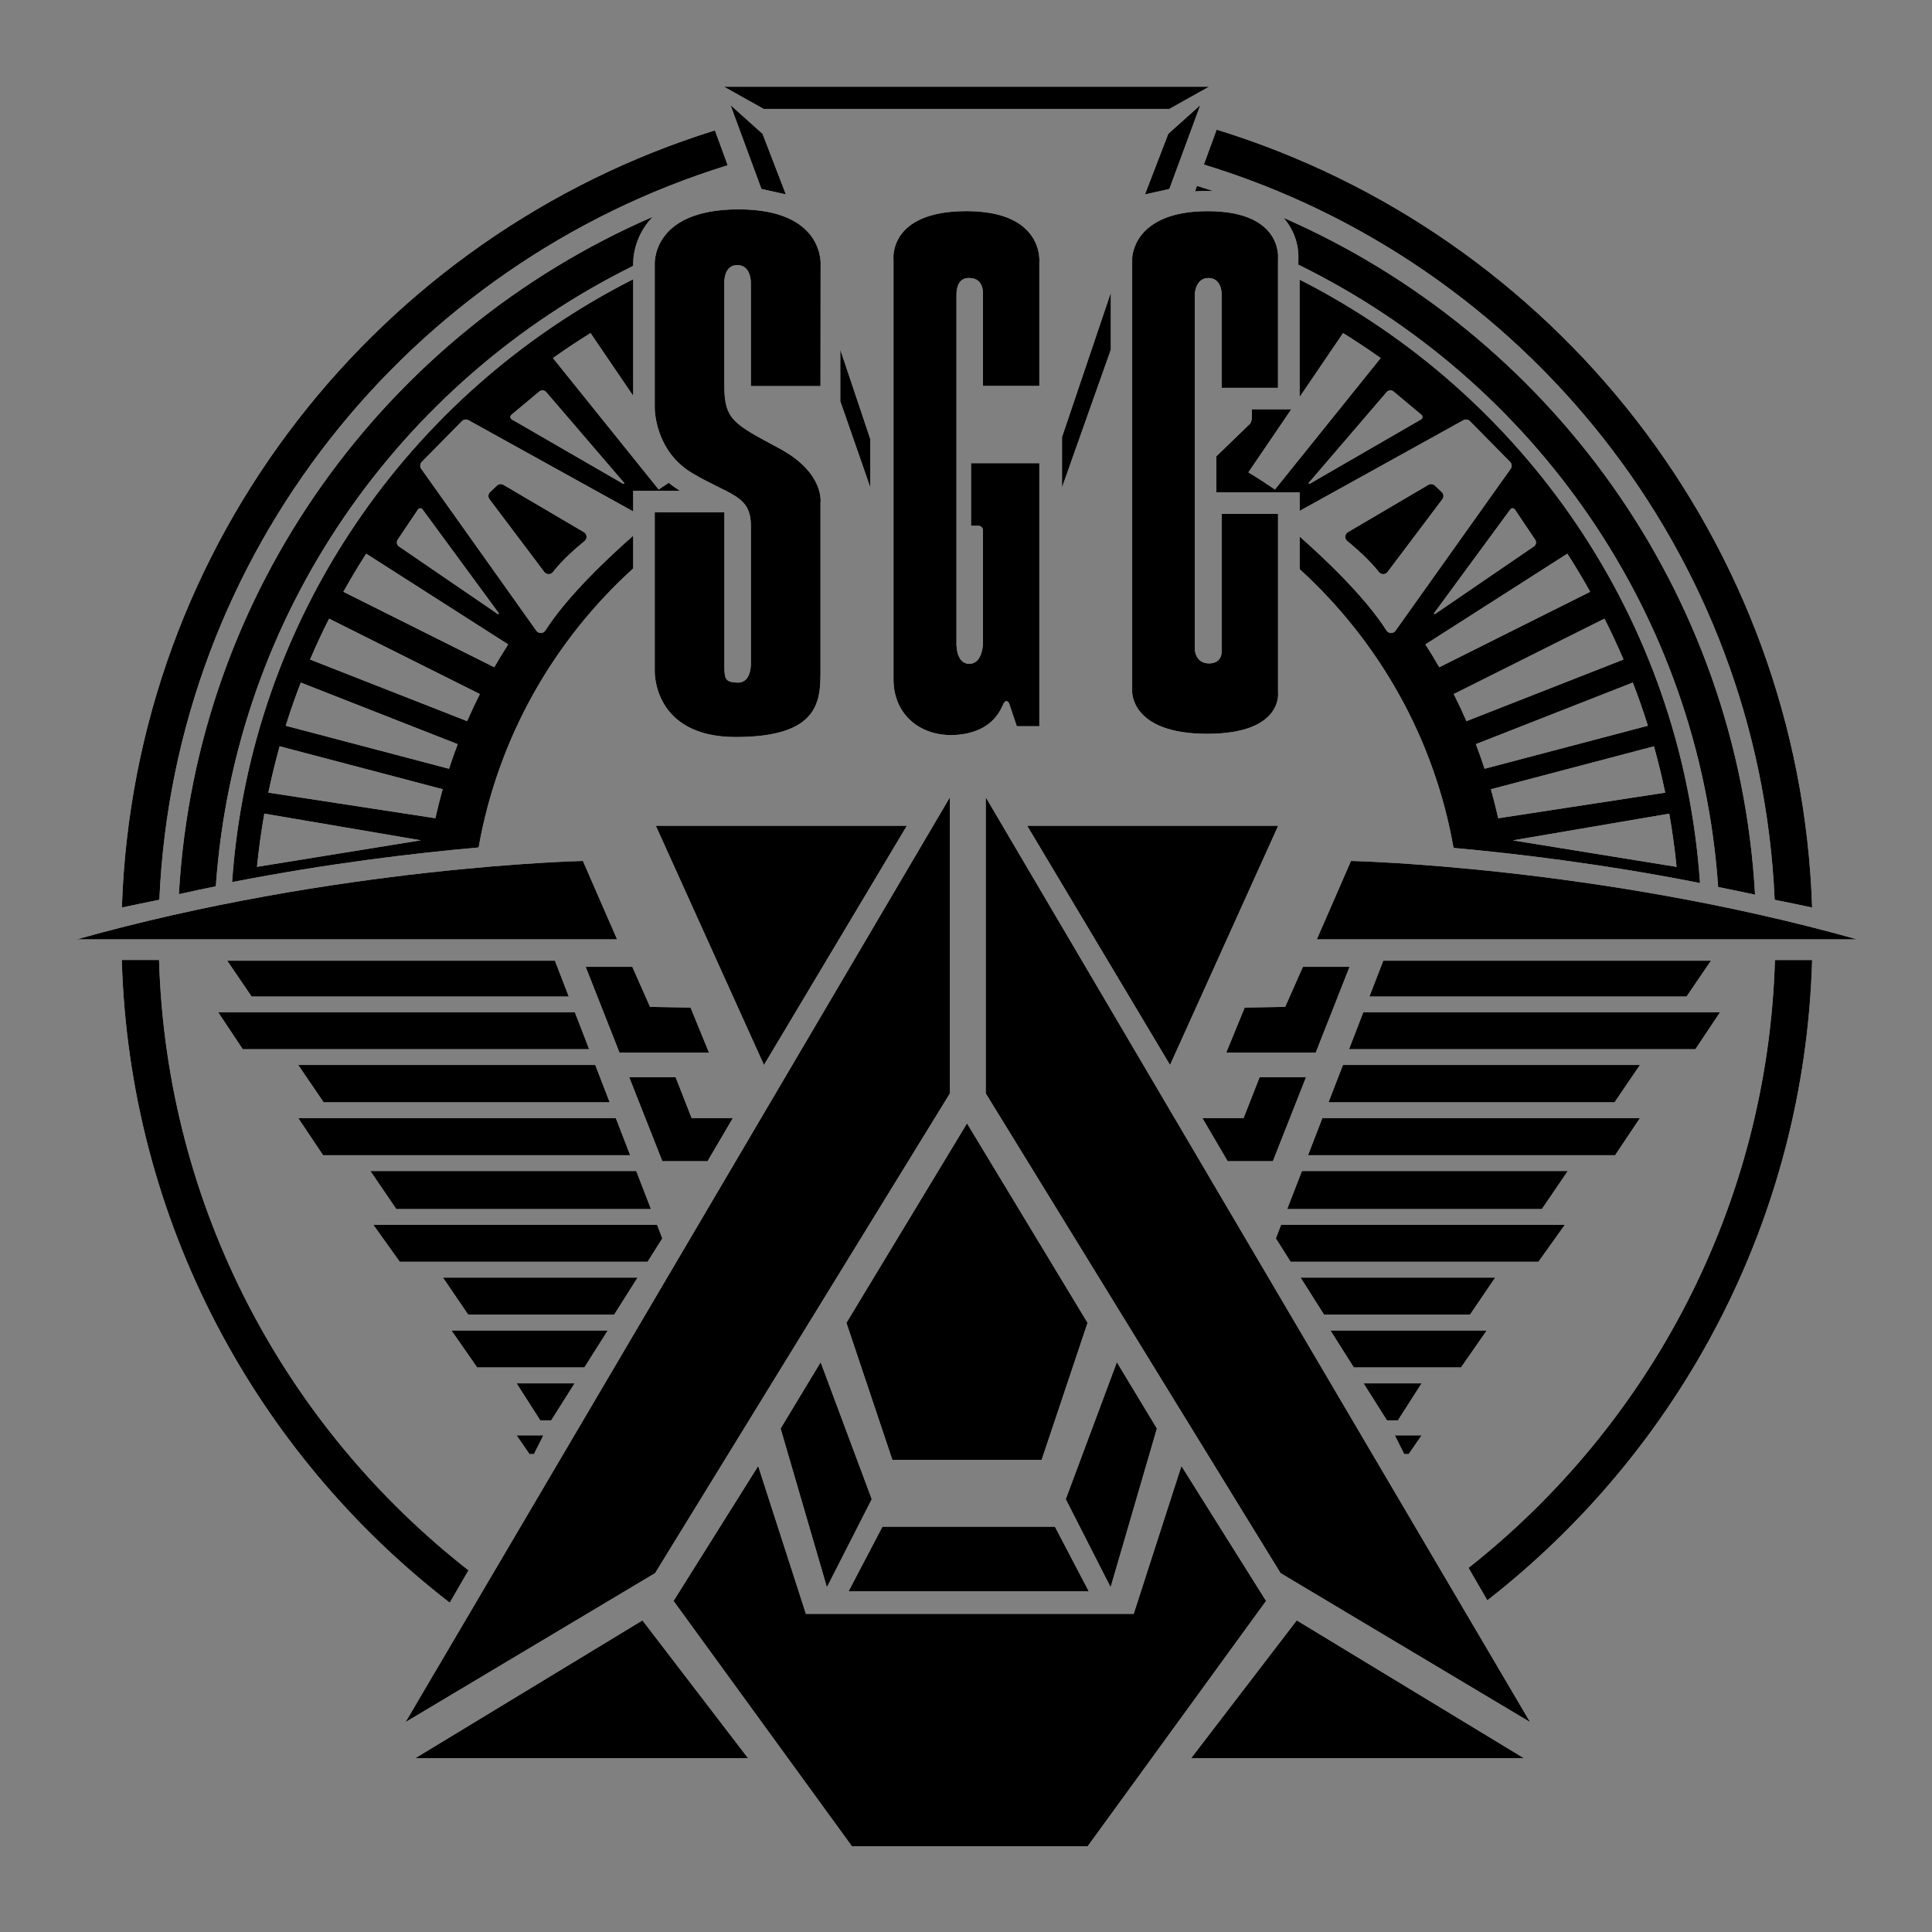 <?xml version="1.0" encoding="UTF-8" standalone="no"?>
<!-- Generator: Adobe Illustrator 24.1.0, SVG Export Plug-In . SVG Version: 6.00 Build 0)  -->

<svg
   xmlns:dc="http://purl.org/dc/elements/1.1/"
   xmlns:cc="http://creativecommons.org/ns#"
   xmlns:rdf="http://www.w3.org/1999/02/22-rdf-syntax-ns#"
   xmlns:svg="http://www.w3.org/2000/svg"
   xmlns="http://www.w3.org/2000/svg"
   xmlns:sodipodi="http://sodipodi.sourceforge.net/DTD/sodipodi-0.dtd"
   xmlns:inkscape="http://www.inkscape.org/namespaces/inkscape"
   version="1.1"
   id="Layer_1"
   x="0px"
   y="0px"
   viewBox="0 0 612 612"
   style="enable-background:new 0 0 612 612;"
   xml:space="preserve"
   sodipodi:docname="sgc_logo-negative.svg"
   inkscape:version="0.92.4 (5da689c313, 2019-01-14)"><rect x="0" y="0" width="612" height="612" fill="#808080" stroke="none"/><defs
   id="defs127" /><sodipodi:namedview
   pagecolor="#ffffff"
   bordercolor="#666666"
   borderopacity="1"
   objecttolerance="10"
   gridtolerance="10"
   guidetolerance="10"
   inkscape:pageopacity="0"
   inkscape:pageshadow="2"
   inkscape:window-width="1920"
   inkscape:window-height="1017"
   id="namedview125"
   showgrid="false"
   inkscape:zoom="1.5424837"
   inkscape:cx="235.53661"
   inkscape:cy="233.55487"
   inkscape:window-x="-8"
   inkscape:window-y="-8"
   inkscape:window-maximized="1"
   inkscape:current-layer="Layer_1" />
<style
   type="text/css"
   id="style2">
	.st0{fill:#FFFFFF;}
</style>
<g
   id="g122">
	
	<g
   id="g120">
		<path
   class="st0"
   d="M50.48,285.02c4.81-109.74,79.06-201.51,180.03-232.67l-4.04-11.05C120.23,74.34,42.41,171.57,38.61,287.47    C42.59,286.62,46.55,285.81,50.48,285.02z"
   id="path6" />
		<path
   class="st0"
   d="M562.16,285.03c3.93,0.79,7.89,1.6,11.87,2.45c-3.81-116.19-82.01-213.61-188.64-246.41l-4.04,11.06    C482.71,83.05,557.34,175,562.16,285.03z"
   id="path8" />
		<path
   class="st0"
   d="M562.25,304.11c-2.34,78.03-39.73,147.27-97.06,192.55l5.95,10.28c60.82-47.41,100.53-120.45,102.89-202.83    H562.25z"
   id="path10" />
		<path
   class="st0"
   d="M50.38,304.09h-11.8c2.37,82.83,42.52,156.21,103.89,203.6l5.94-10.26    C90.54,452.17,52.73,382.57,50.38,304.09z"
   id="path12" />
		<polygon
   class="st0"
   points="306.32,27.47 306.01,27.47 229.34,27.47 241.89,34.5 306.01,34.5 306.32,34.5 370.44,34.5     382.99,27.47   "
   id="polygon14" />
		<polygon
   class="st0"
   points="231.41,33.3 241.55,42.38 248.94,61.58 241.2,59.86   "
   id="polygon16" />
		<polygon
   class="st0"
   points="380.22,33.3 370.08,42.38 362.69,61.58 370.42,59.86   "
   id="polygon18" />
		<path
   class="st0"
   d="M200.58,84.18c-0.07-1.83,0.08-8.92,5.89-15.2c0.09-0.1,0.19-0.19,0.29-0.29    C122.33,105.28,62.1,186.96,56.67,283.25c3.94-0.88,7.84-1.71,11.7-2.5c6.02-86.36,58.26-160,132.21-196.53V84.18z"
   id="path20" />
		<path
   class="st0"
   d="M382.56,60.48c0.59,0,1.17,0.01,1.74,0.03c-1.71-0.56-3.42-1.1-5.15-1.63l-0.59,1.74    C379.84,60.53,381.17,60.48,382.56,60.48z"
   id="path22" />
		<path
   class="st0"
   d="M406.6,69.01c4.68,5.35,4.78,11.28,4.68,13.09v1.75c74.42,36.44,127.02,110.39,132.98,197.14    c3.85,0.76,7.76,1.57,11.69,2.42C550.59,187.32,490.68,105.77,406.6,69.01z"
   id="path24" />
		<path
   class="st0"
   d="M454.52,153.82c-0.56-0.53-1.41-0.62-2.07-0.23l-25.46,14.97c-1.04,0.61-1.15,2.06-0.22,2.82    c2.56,2.1,7.08,6.02,10.02,9.82c0.7,0.9,2.06,0.89,2.75-0.02l17.35-23.03c0.53-0.7,0.45-1.69-0.19-2.29L454.52,153.82z"
   id="path26" />
		<path
   class="st0"
   d="M184.95,168.56l-25.46-14.97c-0.67-0.39-1.51-0.3-2.07,0.23l-2.17,2.04c-0.64,0.6-0.72,1.59-0.19,2.29    l17.35,23.03c0.69,0.91,2.05,0.92,2.75,0.02c2.94-3.81,7.46-7.73,10.02-9.82C186.11,170.62,185.99,169.17,184.95,168.56z"
   id="path28" />
		<polygon
   class="st0"
   points="266.18,110.76 266.18,127.1 275.69,154.41 275.69,139.1   "
   id="polygon30" />
		<polygon
   class="st0"
   points="351.88,92.71 351.88,110.76 336.41,154.41 336.41,138.47   "
   id="polygon32" />
		<polygon
   class="st0"
   points="236.96,556.94 131.56,556.94 203.51,513.29   "
   id="polygon34" />
		<polyline
   class="st0"
   points="410.77,513.29 377.32,556.94 482.73,556.94   "
   id="polyline36" />
		<polygon
   class="st0"
   points="261.94,502.78 276.15,474.9 259.96,431.51 247.27,452.51   "
   id="polygon38" />
		<polygon
   class="st0"
   points="351.81,502.78 337.6,474.9 353.79,431.51 366.47,452.51   "
   id="polygon40" />
		<polygon
   class="st0"
   points="344.9,504.1 268.79,504.1 279.53,483.61 334.17,483.61   "
   id="polygon42" />
		<polygon
   class="st0"
   points="401.05,507.13 344.56,584.82 269.85,584.82 213.36,507.13 240.17,464.39 255.29,511.23     359.12,511.23 374.24,464.39   "
   id="polygon44" />
		<polygon
   class="st0"
   points="344.51,419.03 329.96,462.45 282.68,462.45 268.12,419.03 306.32,355.85   "
   id="polygon46" />
		<polygon
   class="st0"
   points="300.9,252.56 300.9,346.36 207.52,498.32 128.46,545.51   "
   id="polygon48" />
		<polygon
   class="st0"
   points="312.26,252.56 312.26,346.36 405.64,498.32 484.69,545.51   "
   id="polygon50" />
		<polygon
   class="st0"
   points="207.75,261.58 287.26,261.58 242,337.35   "
   id="polygon52" />
		<polygon
   class="st0"
   points="404.89,261.58 325.38,261.58 370.64,337.35   "
   id="polygon54" />
		<polygon
   class="st0"
   points="180.17,315.67 175.78,304.32 71.98,304.32 79.7,315.67   "
   id="polygon56" />
		<polygon
   class="st0"
   points="186.63,332.36 182.1,320.66 69.11,320.66 76.9,332.36   "
   id="polygon58" />
		<polygon
   class="st0"
   points="193.13,349.18 188.56,337.35 94.47,337.35 102.52,349.18   "
   id="polygon60" />
		<polygon
   class="st0"
   points="199.62,365.94 195.07,354.17 94.47,354.17 102.34,365.94   "
   id="polygon62" />
		<polygon
   class="st0"
   points="206.21,383 201.55,370.94 117.33,370.94 125.54,383   "
   id="polygon64" />
		<polygon
   class="st0"
   points="205.13,399.7 209.81,392.29 208.15,387.99 118.26,387.99 126.63,399.7   "
   id="polygon66" />
		<polygon
   class="st0"
   points="140.31,404.7 148.28,416.4 194.57,416.4 201.97,404.7   "
   id="polygon68" />
		<polygon
   class="st0"
   points="143.01,421.46 151.15,433.16 185.12,433.16 192.52,421.46   "
   id="polygon70" />
		<polygon
   class="st0"
   points="163.64,438.21 171.14,449.92 174.62,449.92 182.01,438.21   "
   id="polygon72" />
		<polygon
   class="st0"
   points="172.11,454.68 169.14,460.62 167.73,460.62 163.64,454.68   "
   id="polygon74" />
		<polygon
   class="st0"
   points="433.79,315.67 438.18,304.32 541.98,304.32 534.25,315.67   "
   id="polygon76" />
		<polygon
   class="st0"
   points="427.33,332.36 431.85,320.66 544.85,320.66 537.05,332.36   "
   id="polygon78" />
		<polygon
   class="st0"
   points="420.83,349.18 425.4,337.35 519.49,337.35 511.44,349.18   "
   id="polygon80" />
		<polygon
   class="st0"
   points="414.34,365.94 418.89,354.17 519.49,354.17 511.62,365.94   "
   id="polygon82" />
		<polygon
   class="st0"
   points="407.74,383 412.41,370.94 496.63,370.94 488.42,383   "
   id="polygon84" />
		<polygon
   class="st0"
   points="408.83,399.7 404.15,392.29 405.81,387.99 495.69,387.99 487.33,399.7   "
   id="polygon86" />
		<polygon
   class="st0"
   points="473.64,404.7 465.68,416.4 419.39,416.4 411.99,404.7   "
   id="polygon88" />
		<polygon
   class="st0"
   points="470.95,421.46 462.81,433.16 428.84,433.16 421.44,421.46   "
   id="polygon90" />
		<polygon
   class="st0"
   points="450.32,438.21 442.82,449.92 439.34,449.92 431.94,438.21   "
   id="polygon92" />
		<polygon
   class="st0"
   points="441.84,454.68 444.82,460.62 446.23,460.62 450.32,454.68   "
   id="polygon94" />
		<polyline
   class="st0"
   points="200.3,306.26 185.52,306.26 196.24,333.45 224.59,333.45 218.75,319.17 205.92,318.95 200.3,306.26       "
   id="polyline96" />
		<polygon
   class="st0"
   points="219.09,354.17 214.01,341.22 199.31,341.22 209.81,367.84 224.13,367.84 232.15,354.17   "
   id="polygon98" />
		<polyline
   class="st0"
   points="412.72,306.26 427.5,306.26 416.78,333.45 388.43,333.45 394.28,319.17 407.1,318.95 412.72,306.26       "
   id="polyline100" />
		<polygon
   class="st0"
   points="393.93,354.17 399.01,341.22 413.71,341.22 403.21,367.84 388.89,367.84 380.87,354.17   "
   id="polygon102" />
		<path
   class="st0"
   d="M24.31,297.57h171.17l-10.83-24.85C184.66,272.72,106.46,274.44,24.31,297.57z"
   id="path104" />
		<path
   class="st0"
   d="M588.29,297.57H417.12l10.83-24.85C427.94,272.72,506.14,274.44,588.29,297.57z"
   id="path106" />
		<path
   class="st0"
   d="M200.58,169.69c-7.5,6.6-20.86,19.08-27.81,30.02c-0.66,1.04-2.16,1.09-2.87,0.08l-36.47-51.28    c-0.49-0.68-0.41-1.62,0.18-2.21l12.72-12.89c0.55-0.55,1.4-0.68,2.08-0.3l52.17,28.9v-6.53h14.82c-1.3-0.8-2.47-1.65-3.55-2.55    c-1.07,0.7-2.14,1.41-3.2,2.13l-33.49-41.64c3.87-2.76,7.85-5.39,11.9-7.91l13.52,19.88V88.45    C129.44,124.49,79.34,195.87,73.52,279.42c30.63-5.97,58.2-9.21,78.09-10.97c6.15-34.79,23.84-65.6,48.97-88.39V169.69z     M161.99,131.41l8.85-7.4c0.65-0.54,1.62-0.46,2.17,0.18l24.68,28.75c0.15,0.18-0.06,0.44-0.27,0.32l-35.31-20.41    C161.59,132.54,161.52,131.8,161.99,131.41z M125.97,170.96l6.43-9.56c0.34-0.51,1.09-0.53,1.45-0.03l24.12,32.83    c0.14,0.19-0.09,0.43-0.29,0.3l-31.3-21.4C125.68,172.62,125.5,171.67,125.97,170.96z M81.41,274.59    c0.56-5.68,1.34-11.31,2.32-16.86l49.57,8.45L81.41,274.59z M137.91,259.19l-52.9-8.11c1.03-4.95,2.23-9.85,3.57-14.68l51.65,13.6    C139.37,253.04,138.6,256.1,137.91,259.19z M142.23,243.52L90.5,229.9c1.45-4.63,3.05-9.19,4.78-13.68l49.71,19.51    C144.01,238.29,143.09,240.89,142.23,243.52z M147.97,228.44l-49.75-19.52c1.87-4.39,3.89-8.71,6.03-12.95L152,219.85    C150.58,222.67,149.24,225.53,147.97,228.44z M156.57,211.36l-47.8-23.9c2.29-4.1,4.7-8.13,7.23-12.07l44.97,28.74    C159.45,206.5,157.98,208.91,156.57,211.36z"
   id="path108" />
		<path
   class="st0"
   d="M380.17,93.03c0,0,0,0.05,0,0.13V93.03z"
   id="path110" />
		<path
   class="st0"
   d="M411.68,88.58v37.18l13.77-20.25c4.05,2.52,8.02,5.15,11.9,7.91l-33.49,41.64c-2.75-1.89-5.55-3.7-8.41-5.43    l13.59-19.98h-12.47c0,0.7,0,1.48,0,2.25c0,2.25-1.03,2.74-1.03,2.74s-7.18,6.94-10.23,9.9v11.43h26.38v5.87l51.86-28.73    c0.68-0.38,1.53-0.26,2.08,0.3l12.72,12.89c0.59,0.6,0.66,1.53,0.18,2.21l-36.47,51.28c-0.72,1.01-2.21,0.96-2.87-0.08    c-6.85-10.79-19.94-23.08-27.49-29.74v10.33c25.03,22.8,42.64,53.56,48.74,88.29c20.1,1.81,47.62,5.13,78.08,11.13    C532.79,196.14,482.76,124.71,411.68,88.58z M450.16,132.85l-35.31,20.41c-0.21,0.12-0.42-0.14-0.27-0.32l24.68-28.75    c0.55-0.64,1.52-0.72,2.17-0.18l8.85,7.4C450.76,131.8,450.69,132.54,450.16,132.85z M454.3,194.2l24.12-32.83    c0.36-0.5,1.11-0.48,1.45,0.03l6.43,9.56c0.47,0.7,0.29,1.66-0.41,2.13l-31.3,21.4C454.4,194.63,454.16,194.39,454.3,194.2z     M455.93,211.36c-1.41-2.45-2.88-4.86-4.41-7.23l44.97-28.74c2.54,3.94,4.94,7.97,7.23,12.07L455.93,211.36z M460.5,219.85    l47.75-23.88c2.14,4.24,4.15,8.56,6.03,12.95l-49.75,19.52C463.26,225.53,461.92,222.67,460.5,219.85z M467.51,235.72l49.71-19.51    c1.73,4.49,3.34,9.05,4.78,13.68l-51.73,13.63C469.41,240.89,468.49,238.29,467.51,235.72z M472.27,250.01l51.65-13.6    c1.35,4.83,2.55,9.72,3.57,14.68l-52.9,8.11C473.9,256.1,473.13,253.04,472.27,250.01z M528.77,257.74    c0.98,5.55,1.75,11.17,2.32,16.86l-51.88-8.4L528.77,257.74z"
   id="path112" />
		<path
   class="st0"
   d="M229.46,162.29H207.4v50.27c0,0-0.69,20.91,25.66,20.91s26.85-11.31,26.85-20.79v-53.36    c0,0,1.45-9.48-12.99-17.25s-17.47-9.03-17.47-19.88V89.28c0,0-0.13-5.42,4.22-5.31c4.35,0.11,4.18,5.65,4.18,5.65v32.68h22.06    l0.04-38.39c0,0,1.37-17.71-26.28-17.59S207.4,84.03,207.4,84.03v45.25c0,0-0.11,13.48,11.92,20.62    c12.03,7.14,18.54,6.91,18.54,16.74v42.96c0,0,0.46,6.74-4.18,6.62c-4.38-0.12-4.22-1.29-4.22-6.96V162.29z"
   id="path114" />
		<path
   class="st0"
   d="M329.23,83.17v39.08h-17.85V93.28c0,0,0.43-5.2-4.24-5.2c0,0-4.16-0.68-4.16,5.31v110.2    c0,0-0.31,6.69,4.05,6.68c4.35,0,4.35-6.63,4.35-6.63v-35.53c0,0,0.06-1.57-1.58-1.57h-2.21v-19.82h21.64v83.32h-7.14l-2.46-7.31    c0,0-0.92-1.71-1.89,0.46s-3.81,8.8-14.76,9.6s-19.95-6.05-19.95-17.6v-133c0,0-1.74-15.31,23.11-15.31    C330.97,66.89,329.23,83.17,329.23,83.17z"
   id="path116" />
		<path
   class="st0"
   d="M358.64,81.89v137.19c0,0-0.49,13.37,23.74,13.37c24.23,0,22.47-13.11,22.47-13.11v-56.56H387v43.36    c0,0,0.35,4.01-4.03,4.01s-4.5-4.49-4.5-4.49V93.2c0,0,0.16-5.14,4.34-5.14s4.18,4.97,4.18,4.97v29.82h17.85V81.89    c0,0,1.62-15-22.3-15S358.64,81.89,358.64,81.89z"
   id="path118" />
	</g>
</g>
<path
   inkscape:connector-curvature="0"
   class="st0"
   d="M 50.48,285.02 C 55.29,175.28 129.54,83.51 230.51,52.35 L 226.47,41.3 C 120.23,74.34 42.41,171.57 38.61,287.47 c 3.98,-0.85 7.94,-1.66 11.87,-2.45 z"
   id="path6-6"
   style="fill:#000000;fill-opacity:1" /><path
   inkscape:connector-curvature="0"
   class="st0"
   d="m 562.16,285.03 c 3.93,0.79 7.89,1.6 11.87,2.45 C 570.22,171.29 492.02,73.87 385.39,41.07 l -4.04,11.06 C 482.71,83.05 557.34,175 562.16,285.03 Z"
   id="path8-4"
   style="fill:#000000;fill-opacity:1" /><path
   inkscape:connector-curvature="0"
   class="st0"
   d="m 562.25,304.11 c -2.34,78.03 -39.73,147.27 -97.06,192.55 l 5.95,10.28 C 531.96,459.53 571.67,386.49 574.03,304.11 Z"
   id="path10-6"
   style="fill:#000000;fill-opacity:1" /><path
   inkscape:connector-curvature="0"
   class="st0"
   d="m 50.38,304.09 h -11.8 c 2.37,82.83 42.52,156.21 103.89,203.6 l 5.94,-10.26 C 90.54,452.17 52.73,382.57 50.38,304.09 Z"
   id="path12-4"
   style="fill:#000000;fill-opacity:1" /><polygon
   class="st0"
   points="306.32,34.5 370.44,34.5 382.99,27.47 306.32,27.47 306.01,27.47 229.34,27.47 241.89,34.5 306.01,34.5 "
   id="polygon14-3"
   style="fill:#000000;fill-opacity:1" /><polygon
   class="st0"
   points="241.55,42.38 248.94,61.58 241.2,59.86 231.41,33.3 "
   id="polygon16-9"
   style="fill:#000000;fill-opacity:1" /><polygon
   class="st0"
   points="370.08,42.38 362.69,61.58 370.42,59.86 380.22,33.3 "
   id="polygon18-6"
   style="fill:#000000;fill-opacity:1" /><path
   inkscape:connector-curvature="0"
   class="st0"
   d="m 200.58,84.18 c -0.07,-1.83 0.08,-8.92 5.89,-15.2 0.09,-0.1 0.19,-0.19 0.29,-0.29 -84.43,36.59 -144.66,118.27 -150.09,214.56 3.94,-0.88 7.84,-1.71 11.7,-2.5 6.02,-86.36 58.26,-160 132.21,-196.53 z"
   id="path20-6"
   style="fill:#000000;fill-opacity:1" /><path
   inkscape:connector-curvature="0"
   class="st0"
   d="m 382.56,60.48 c 0.59,0 1.17,0.01 1.74,0.03 -1.71,-0.56 -3.42,-1.1 -5.15,-1.63 l -0.59,1.74 c 1.28,-0.09 2.61,-0.14 4,-0.14 z"
   id="path22-7"
   style="fill:#000000;fill-opacity:1" /><path
   inkscape:connector-curvature="0"
   class="st0"
   d="m 406.6,69.01 c 4.68,5.35 4.78,11.28 4.68,13.09 v 1.75 c 74.42,36.44 127.02,110.39 132.98,197.14 3.85,0.76 7.76,1.57 11.69,2.42 C 550.59,187.32 490.68,105.77 406.6,69.01 Z"
   id="path24-8"
   style="fill:#000000;fill-opacity:1" /><path
   inkscape:connector-curvature="0"
   class="st0"
   d="m 454.52,153.82 c -0.56,-0.53 -1.41,-0.62 -2.07,-0.23 l -25.46,14.97 c -1.04,0.61 -1.15,2.06 -0.22,2.82 2.56,2.1 7.08,6.02 10.02,9.82 0.7,0.9 2.06,0.89 2.75,-0.02 l 17.35,-23.03 c 0.53,-0.7 0.45,-1.69 -0.19,-2.29 z"
   id="path26-4"
   style="fill:#000000;fill-opacity:1" /><path
   inkscape:connector-curvature="0"
   class="st0"
   d="m 184.95,168.56 -25.46,-14.97 c -0.67,-0.39 -1.51,-0.3 -2.07,0.23 l -2.17,2.04 c -0.64,0.6 -0.72,1.59 -0.19,2.29 l 17.35,23.03 c 0.69,0.91 2.05,0.92 2.75,0.02 2.94,-3.81 7.46,-7.73 10.02,-9.82 0.93,-0.76 0.81,-2.21 -0.23,-2.82 z"
   id="path28-4"
   style="fill:#000000;fill-opacity:1" /><polygon
   class="st0"
   points="266.18,127.1 275.69,154.41 275.69,139.1 266.18,110.76 "
   id="polygon30-7"
   style="fill:#000000;fill-opacity:1" /><polygon
   class="st0"
   points="351.88,110.76 336.41,154.41 336.41,138.47 351.88,92.71 "
   id="polygon32-8"
   style="fill:#000000;fill-opacity:1" /><polygon
   class="st0"
   points="203.51,513.29 236.96,556.94 131.56,556.94 "
   id="polygon34-0"
   style="fill:#000000;fill-opacity:1" /><polyline
   class="st0"
   points="410.77,513.29 377.32,556.94 482.73,556.94   "
   id="polyline36-9"
   style="fill:#000000;fill-opacity:1" /><polygon
   class="st0"
   points="276.15,474.9 259.96,431.51 247.27,452.51 261.94,502.78 "
   id="polygon38-9"
   style="fill:#000000;fill-opacity:1" /><polygon
   class="st0"
   points="337.6,474.9 353.79,431.51 366.47,452.51 351.81,502.78 "
   id="polygon40-8"
   style="fill:#000000;fill-opacity:1" /><polygon
   class="st0"
   points="268.79,504.1 279.53,483.61 334.17,483.61 344.9,504.1 "
   id="polygon42-8"
   style="fill:#000000;fill-opacity:1" /><polygon
   class="st0"
   points="255.29,511.23 359.12,511.23 374.24,464.39 401.05,507.13 344.56,584.82 269.85,584.82 213.36,507.13 240.17,464.39 "
   id="polygon44-0"
   style="fill:#000000;fill-opacity:1" /><polygon
   class="st0"
   points="344.51,419.03 329.96,462.45 282.68,462.45 268.12,419.03 306.32,355.85 "
   id="polygon46-3"
   style="fill:#000000;fill-opacity:1" /><polygon
   class="st0"
   points="300.9,346.36 207.52,498.32 128.46,545.51 300.9,252.56 "
   id="polygon48-3"
   style="fill:#000000;fill-opacity:1" /><polygon
   class="st0"
   points="312.26,346.36 405.64,498.32 484.69,545.51 312.26,252.56 "
   id="polygon50-1"
   style="fill:#000000;fill-opacity:1" /><polygon
   class="st0"
   points="242,337.35 207.75,261.58 287.26,261.58 "
   id="polygon52-1"
   style="fill:#000000;fill-opacity:1" /><polygon
   class="st0"
   points="370.64,337.35 404.89,261.58 325.38,261.58 "
   id="polygon54-7"
   style="fill:#000000;fill-opacity:1" /><polygon
   class="st0"
   points="175.78,304.32 71.98,304.32 79.7,315.67 180.17,315.67 "
   id="polygon56-4"
   style="fill:#000000;fill-opacity:1" /><polygon
   class="st0"
   points="182.1,320.66 69.11,320.66 76.9,332.36 186.63,332.36 "
   id="polygon58-2"
   style="fill:#000000;fill-opacity:1" /><polygon
   class="st0"
   points="188.56,337.35 94.47,337.35 102.52,349.18 193.13,349.18 "
   id="polygon60-7"
   style="fill:#000000;fill-opacity:1" /><polygon
   class="st0"
   points="195.07,354.17 94.47,354.17 102.34,365.94 199.62,365.94 "
   id="polygon62-7"
   style="fill:#000000;fill-opacity:1" /><polygon
   class="st0"
   points="201.55,370.94 117.33,370.94 125.54,383 206.21,383 "
   id="polygon64-1"
   style="fill:#000000;fill-opacity:1" /><polygon
   class="st0"
   points="205.13,399.7 209.81,392.29 208.15,387.99 118.26,387.99 126.63,399.7 "
   id="polygon66-9"
   style="fill:#000000;fill-opacity:1" /><polygon
   class="st0"
   points="148.28,416.4 194.57,416.4 201.97,404.7 140.31,404.7 "
   id="polygon68-0"
   style="fill:#000000;fill-opacity:1" /><polygon
   class="st0"
   points="151.15,433.16 185.12,433.16 192.52,421.46 143.01,421.46 "
   id="polygon70-9"
   style="fill:#000000;fill-opacity:1" /><polygon
   class="st0"
   points="171.14,449.92 174.62,449.92 182.01,438.21 163.64,438.21 "
   id="polygon72-6"
   style="fill:#000000;fill-opacity:1" /><polygon
   class="st0"
   points="169.14,460.62 167.73,460.62 163.64,454.68 172.11,454.68 "
   id="polygon74-2"
   style="fill:#000000;fill-opacity:1" /><polygon
   class="st0"
   points="438.18,304.32 541.98,304.32 534.25,315.67 433.79,315.67 "
   id="polygon76-2"
   style="fill:#000000;fill-opacity:1" /><polygon
   class="st0"
   points="431.85,320.66 544.85,320.66 537.05,332.36 427.33,332.36 "
   id="polygon78-6"
   style="fill:#000000;fill-opacity:1" /><polygon
   class="st0"
   points="425.4,337.35 519.49,337.35 511.44,349.18 420.83,349.18 "
   id="polygon80-2"
   style="fill:#000000;fill-opacity:1" /><polygon
   class="st0"
   points="418.89,354.17 519.49,354.17 511.62,365.94 414.34,365.94 "
   id="polygon82-6"
   style="fill:#000000;fill-opacity:1" /><polygon
   class="st0"
   points="412.41,370.94 496.63,370.94 488.42,383 407.74,383 "
   id="polygon84-3"
   style="fill:#000000;fill-opacity:1" /><polygon
   class="st0"
   points="408.83,399.7 404.15,392.29 405.81,387.99 495.69,387.99 487.33,399.7 "
   id="polygon86-6"
   style="fill:#000000;fill-opacity:1" /><polygon
   class="st0"
   points="465.68,416.4 419.39,416.4 411.99,404.7 473.64,404.7 "
   id="polygon88-0"
   style="fill:#000000;fill-opacity:1" /><polygon
   class="st0"
   points="462.81,433.16 428.84,433.16 421.44,421.46 470.95,421.46 "
   id="polygon90-6"
   style="fill:#000000;fill-opacity:1" /><polygon
   class="st0"
   points="442.82,449.92 439.34,449.92 431.94,438.21 450.32,438.21 "
   id="polygon92-5"
   style="fill:#000000;fill-opacity:1" /><polygon
   class="st0"
   points="444.82,460.62 446.23,460.62 450.32,454.68 441.84,454.68 "
   id="polygon94-8"
   style="fill:#000000;fill-opacity:1" /><polyline
   class="st0"
   points="200.3,306.26 185.52,306.26 196.24,333.45 224.59,333.45 218.75,319.17 205.92,318.95 200.3,306.26       "
   id="polyline96-8"
   style="fill:#000000;fill-opacity:1" /><polygon
   class="st0"
   points="232.15,354.17 219.09,354.17 214.01,341.22 199.31,341.22 209.81,367.84 224.13,367.84 "
   id="polygon98-4"
   style="fill:#000000;fill-opacity:1" /><polyline
   class="st0"
   points="412.72,306.26 427.5,306.26 416.78,333.45 388.43,333.45 394.28,319.17 407.1,318.95 412.72,306.26       "
   id="polyline100-6"
   style="fill:#000000;fill-opacity:1" /><polygon
   class="st0"
   points="380.87,354.17 393.93,354.17 399.01,341.22 413.71,341.22 403.21,367.84 388.89,367.84 "
   id="polygon102-2"
   style="fill:#000000;fill-opacity:1" /><path
   inkscape:connector-curvature="0"
   class="st0"
   d="m 24.31,297.57 h 171.17 l -10.83,-24.85 c 0.01,0 -78.19,1.72 -160.34,24.85 z"
   id="path104-5"
   style="fill:#000000;fill-opacity:1" /><path
   inkscape:connector-curvature="0"
   class="st0"
   d="M 588.29,297.57 H 417.12 l 10.83,-24.85 c -0.01,0 78.19,1.72 160.34,24.85 z"
   id="path106-1"
   style="fill:#000000;fill-opacity:1" /><path
   inkscape:connector-curvature="0"
   class="st0"
   d="m 200.58,169.69 c -7.5,6.6 -20.86,19.08 -27.81,30.02 -0.66,1.04 -2.16,1.09 -2.87,0.08 l -36.47,-51.28 c -0.49,-0.68 -0.41,-1.62 0.18,-2.21 l 12.72,-12.89 c 0.55,-0.55 1.4,-0.68 2.08,-0.3 l 52.17,28.9 v -6.53 h 14.82 c -1.3,-0.8 -2.47,-1.65 -3.55,-2.55 -1.07,0.7 -2.14,1.41 -3.2,2.13 l -33.49,-41.64 c 3.87,-2.76 7.85,-5.39 11.9,-7.91 l 13.52,19.88 V 88.45 C 129.44,124.49 79.34,195.87 73.52,279.42 c 30.63,-5.97 58.2,-9.21 78.09,-10.97 6.15,-34.79 23.84,-65.6 48.97,-88.39 z m -38.59,-38.28 8.85,-7.4 c 0.65,-0.54 1.62,-0.46 2.17,0.18 l 24.68,28.75 c 0.15,0.18 -0.06,0.44 -0.27,0.32 l -35.31,-20.41 c -0.52,-0.31 -0.59,-1.05 -0.12,-1.44 z m -36.02,39.55 6.43,-9.56 c 0.34,-0.51 1.09,-0.53 1.45,-0.03 l 24.12,32.83 c 0.14,0.19 -0.09,0.43 -0.29,0.3 l -31.3,-21.4 c -0.7,-0.48 -0.88,-1.43 -0.41,-2.14 z M 81.41,274.59 c 0.56,-5.68 1.34,-11.31 2.32,-16.86 l 49.57,8.45 z m 56.5,-15.4 -52.9,-8.11 c 1.03,-4.95 2.23,-9.85 3.57,-14.68 l 51.65,13.6 c -0.86,3.04 -1.63,6.1 -2.32,9.19 z M 142.23,243.52 90.5,229.9 c 1.45,-4.63 3.05,-9.19 4.78,-13.68 l 49.71,19.51 c -0.98,2.56 -1.9,5.16 -2.76,7.79 z m 5.74,-15.08 -49.75,-19.52 c 1.87,-4.39 3.89,-8.71 6.03,-12.95 L 152,219.85 c -1.42,2.82 -2.76,5.68 -4.03,8.59 z m 8.6,-17.08 -47.8,-23.9 c 2.29,-4.1 4.7,-8.13 7.23,-12.07 l 44.97,28.74 c -1.52,2.37 -2.99,4.78 -4.4,7.23 z"
   id="path108-1"
   style="fill:#000000;fill-opacity:1" /><path
   inkscape:connector-curvature="0"
   class="st0"
   d="m 411.68,88.58 v 37.18 l 13.77,-20.25 c 4.05,2.52 8.02,5.15 11.9,7.91 l -33.49,41.64 c -2.75,-1.89 -5.55,-3.7 -8.41,-5.43 l 13.59,-19.98 h -12.47 c 0,0.7 0,1.48 0,2.25 0,2.25 -1.03,2.74 -1.03,2.74 0,0 -7.18,6.94 -10.23,9.9 v 11.43 h 26.38 v 5.87 l 51.86,-28.73 c 0.68,-0.38 1.53,-0.26 2.08,0.3 l 12.72,12.89 c 0.59,0.6 0.66,1.53 0.18,2.21 l -36.47,51.28 c -0.72,1.01 -2.21,0.96 -2.87,-0.08 -6.85,-10.79 -19.94,-23.08 -27.49,-29.74 v 10.33 c 25.03,22.8 42.64,53.56 48.74,88.29 20.1,1.81 47.62,5.13 78.08,11.13 C 532.79,196.14 482.76,124.71 411.68,88.58 Z m 38.48,44.27 -35.31,20.41 c -0.21,0.12 -0.42,-0.14 -0.27,-0.32 l 24.68,-28.75 c 0.55,-0.64 1.52,-0.72 2.17,-0.18 l 8.85,7.4 c 0.48,0.39 0.41,1.13 -0.12,1.44 z m 4.14,61.35 24.12,-32.83 c 0.36,-0.5 1.11,-0.48 1.45,0.03 l 6.43,9.56 c 0.47,0.7 0.29,1.66 -0.41,2.13 l -31.3,21.4 c -0.19,0.14 -0.43,-0.1 -0.29,-0.29 z m 1.63,17.16 c -1.41,-2.45 -2.88,-4.86 -4.41,-7.23 l 44.97,-28.74 c 2.54,3.94 4.94,7.97 7.23,12.07 z m 4.57,8.49 47.75,-23.88 c 2.14,4.24 4.15,8.56 6.03,12.95 l -49.75,19.52 c -1.27,-2.91 -2.61,-5.77 -4.03,-8.59 z m 7.01,15.87 49.71,-19.51 c 1.73,4.49 3.34,9.05 4.78,13.68 l -51.73,13.63 c -0.86,-2.63 -1.78,-5.23 -2.76,-7.8 z m 4.76,14.29 51.65,-13.6 c 1.35,4.83 2.55,9.72 3.57,14.68 l -52.9,8.11 c -0.69,-3.1 -1.46,-6.16 -2.32,-9.19 z m 56.5,7.73 c 0.98,5.55 1.75,11.17 2.32,16.86 l -51.88,-8.4 z"
   id="path112-7"
   style="fill:#000000;fill-opacity:1" /><path
   inkscape:connector-curvature="0"
   class="st0"
   d="M 229.46,162.29 H 207.4 v 50.27 c 0,0 -0.69,20.91 25.66,20.91 26.35,0 26.85,-11.31 26.85,-20.79 v -53.36 c 0,0 1.45,-9.48 -12.99,-17.25 -14.44,-7.77 -17.47,-9.03 -17.47,-19.88 V 89.28 c 0,0 -0.13,-5.42 4.22,-5.31 4.35,0.11 4.18,5.65 4.18,5.65 v 32.68 h 22.06 l 0.04,-38.39 c 0,0 1.37,-17.71 -26.28,-17.59 -27.65,0.12 -26.27,17.71 -26.27,17.71 v 45.25 c 0,0 -0.11,13.48 11.92,20.62 12.03,7.14 18.54,6.91 18.54,16.74 v 42.96 c 0,0 0.46,6.74 -4.18,6.62 -4.38,-0.12 -4.22,-1.29 -4.22,-6.96 z"
   id="path114-3"
   style="fill:#000000;fill-opacity:1" /><path
   inkscape:connector-curvature="0"
   class="st0"
   d="m 329.23,83.17 v 39.08 H 311.38 V 93.28 c 0,0 0.43,-5.2 -4.24,-5.2 0,0 -4.16,-0.68 -4.16,5.31 v 110.2 c 0,0 -0.31,6.69 4.05,6.68 4.35,0 4.35,-6.63 4.35,-6.63 v -35.53 c 0,0 0.06,-1.57 -1.58,-1.57 h -2.21 v -19.82 h 21.64 v 83.32 h -7.14 l -2.46,-7.31 c 0,0 -0.92,-1.71 -1.89,0.46 -0.97,2.17 -3.81,8.8 -14.76,9.6 -10.95,0.8 -19.95,-6.05 -19.95,-17.6 v -133 c 0,0 -1.74,-15.31 23.11,-15.31 24.83,0.01 23.09,16.29 23.09,16.29 z"
   id="path116-9"
   style="fill:#000000;fill-opacity:1" /><path
   inkscape:connector-curvature="0"
   class="st0"
   d="m 358.64,81.89 v 137.19 c 0,0 -0.49,13.37 23.74,13.37 24.23,0 22.47,-13.11 22.47,-13.11 V 162.78 H 387 v 43.36 c 0,0 0.35,4.01 -4.03,4.01 -4.38,0 -4.5,-4.49 -4.5,-4.49 V 93.2 c 0,0 0.16,-5.14 4.34,-5.14 4.18,0 4.18,4.97 4.18,4.97 v 29.82 h 17.85 V 81.89 c 0,0 1.62,-15 -22.3,-15 -23.92,0 -23.9,15 -23.9,15 z"
   id="path118-5"
   style="fill:#000000;fill-opacity:1" /></svg>
